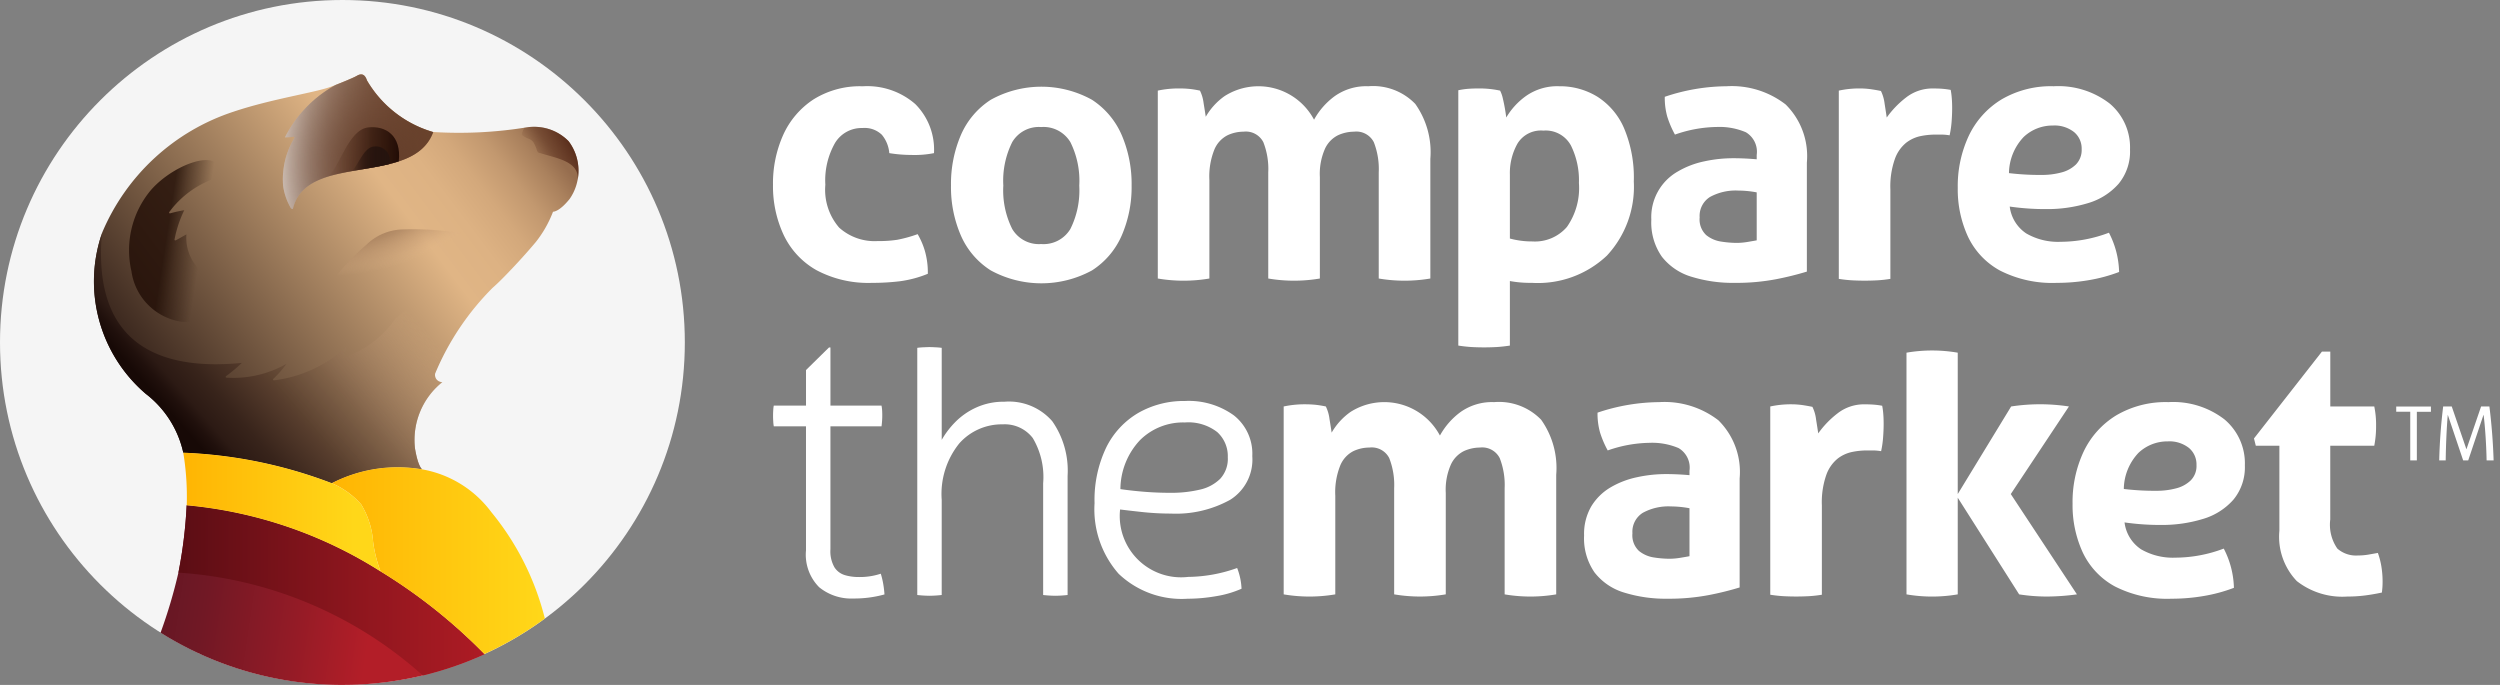<svg width="146" height="40" fill="none" xmlns="http://www.w3.org/2000/svg"><rect width="100%" height="100%" fill="#808080" stroke="none"/><path d="M19.997 39.994c11.044 0 19.997-8.953 19.997-19.997S31.04 0 19.997 0 0 8.953 0 19.997s8.953 19.997 19.997 19.997Z" fill="#F5F5F5"/><path d="M33.27 11.615c-.627.78-.974.75-.974.75a6.612 6.612 0 0 1-1.008 1.773c-.325.39-.79.914-1.25 1.405-.483.515-.96 1-1.267 1.263a15.605 15.605 0 0 0-3.357 5.004.422.422 0 0 0 .107.379c.084.08.194.127.31.13a4.323 4.323 0 0 0-1.598 3.855c.182 1.112.427 1.238.427 1.238a8.398 8.398 0 0 0-5.283.806h-.002a27.251 27.251 0 0 0-8.67-1.781A5.955 5.955 0 0 0 8.514 23a8.64 8.64 0 0 1-2.544-9.423 12.562 12.562 0 0 1 7.656-7.05c2.25-.76 4.859-1.129 5.76-1.485l.228-.088h.002l.003-.001c.353-.14 1.01-.404 1.223-.528.296-.173.48-.06.588.27A6.608 6.608 0 0 0 25.29 7.71h.012c1.797.11 3.6.023 5.378-.26a2.863 2.863 0 0 1 2.527.797c.742.993.767 2.35.063 3.368h.002Z" fill="url(#a)"/><path style="mix-blend-mode:multiply" opacity=".83" d="M25.3 7.712c-1.164 3.207-7.413 1.141-8.198 4.502a1.986 1.986 0 0 1-.105-.04 3.584 3.584 0 0 1-.46-1.292 4.653 4.653 0 0 1 .656-2.826.05.05 0 0 0-.005-.053.05.05 0 0 0-.05-.018c-.164.025-.33.037-.497.036a7.155 7.155 0 0 1 2.974-3.067h.002l.003-.001c.353-.14 1.011-.404 1.223-.528.296-.173.48-.06.588.27A6.608 6.608 0 0 0 25.29 7.71h.011v.002Z" fill="url(#b)"/><path d="M11.448 15.514a2.597 2.597 0 0 1-.56-1.826c-.208.113-.41.238-.622.347a.049.049 0 0 1-.074-.043 6.738 6.738 0 0 1 .57-1.716 7.186 7.186 0 0 0-.823.184.048.048 0 0 1-.053-.017.048.048 0 0 1-.004-.055 5.604 5.604 0 0 1 2.9-2.045.781.781 0 0 0 .1-.432l-.002-.015c-.316-1.234-2.896-.185-4.106 1.252a5.463 5.463 0 0 0-1.099 4.685 3.472 3.472 0 0 0 2.91 2.956c.334.03.672.01 1-.06.248-.074.492-.162.73-.268a1.767 1.767 0 0 0 .872-2.052c-.632-.234-1.294-.306-1.739-.895Z" fill="url(#c)"/><path d="M25.3 7.712c-1.164 3.207-7.413 1.141-8.198 4.502a1.986 1.986 0 0 1-.105-.04 3.584 3.584 0 0 1-.46-1.292 4.653 4.653 0 0 1 .656-2.826.05.05 0 0 0-.005-.053.05.05 0 0 0-.05-.018c-.164.025-.33.037-.497.036a7.155 7.155 0 0 1 2.974-3.067h.002l.003-.001c.353-.14 1.011-.404 1.223-.528.296-.173.48-.06.588.27A6.608 6.608 0 0 0 25.29 7.71h.011v.002Z" fill="url(#d)"/><path d="M21.5 7.442c-1.18.133-1.676 2.404-2.387 2.886 1.27-.406 2.888-.479 4.175-.905.167-1.508-.762-2.098-1.789-1.981Z" fill="url(#e)"/><path d="M21.84 8.559c-.609.036-.936 1.152-1.31 1.439.74-.134 1.508-.243 2.214-.419v-.001a.818.818 0 0 0-.903-1.019Z" fill="url(#f)"/><path d="m24.665 27.413-.008-.002h.006l.002.002Z" fill="url(#g)"/><path d="M10.416 33.442h.002" stroke="url(#h)" stroke-width=".041"/><path d="M28.292 38.202v.003c-1.16.528-2.365.943-3.602 1.242-1.43.342-2.895.527-4.366.55h-.077l-.25.003a19.911 19.911 0 0 1-10.62-3.05 29.56 29.56 0 0 0 1.042-3.508c.014-.062.024-.123.035-.184.238-1.236.387-2.489.447-3.747h.015a25.439 25.439 0 0 1 11.316 3.866 31.361 31.361 0 0 1 6.053 4.82l.007.006v-.001Z" fill="url(#i)"/><path d="M28.293 38.202v.003c-1.16.528-2.365.943-3.602 1.242a23.67 23.67 0 0 0-14.272-6.005 26.654 26.654 0 0 0 .482-3.93h.016a25.44 25.44 0 0 1 11.315 3.865 31.361 31.361 0 0 1 6.053 4.82l.008.006v-.001Z" fill="url(#j)"/><path d="M25.521 22.189c.084.08.194.127.31.13a4.323 4.323 0 0 0-1.598 3.855c.182 1.112.427 1.238.427 1.238a8.399 8.399 0 0 0-5.283.806h-.001a27.251 27.251 0 0 0-8.672-1.781A5.954 5.954 0 0 0 8.515 23a8.644 8.644 0 0 1-2.562-9.368c-.59 6.776 3.757 7.998 8.17 7.561a8.794 8.794 0 0 1-.92.772c-.03.02-.034.08.012.09a6.27 6.27 0 0 0 3.517-.809c-.23.319-.49.614-.773.884a.049.049 0 0 0 .033.083 7.61 7.61 0 0 0 4.248-1.97l-.188.567a.047.047 0 0 0 .06.06 6.069 6.069 0 0 0 2.822-2.039 2.091 2.091 0 0 1 1.719-.897c.497.01.976.188 1.36.505l.833.698a8.646 8.646 0 0 0-1.432 2.673.423.423 0 0 0 .106.379h.001Z" fill="url(#k)"/><path d="M33.727 10.554c.16-1.157-1.287-1.316-2.307-1.652a.948.948 0 0 1-.07-.141 2.25 2.25 0 0 0-.144-.353.569.569 0 0 0-.338-.308 1.214 1.214 0 0 1-.4-.235c.03-.144.084-.283.159-.41l.126-.012c.9-.148 1.816.152 2.454.804.499.658.688 1.5.52 2.307Z" fill="url(#l)"/><path d="M31.82 36.124a19.955 19.955 0 0 1-3.535 2.073 31.363 31.363 0 0 0-6.055-4.82 7.476 7.476 0 0 1-.44-1.733 4.846 4.846 0 0 0-.7-2.19 4.824 4.824 0 0 0-1.715-1.236 8.399 8.399 0 0 1 5.283-.807 6.416 6.416 0 0 1 4.033 2.494 15.832 15.832 0 0 1 3.129 6.219Z" fill="url(#m)"/><path d="M22.23 33.378a25.439 25.439 0 0 0-11.315-3.867h-.009a15.816 15.816 0 0 0-.203-3.074 27.23 27.23 0 0 1 8.671 1.781c.658.28 1.243.702 1.716 1.235.405.665.646 1.415.7 2.191.076.593.225 1.177.44 1.734Z" fill="url(#n)"/><path d="M32.296 12.364a6.52 6.52 0 0 1-1.003 1.76c-.785.94-1.625 1.83-2.517 2.668a17.792 17.792 0 0 0-1.97 2.397c-6.14 2.462-7.653-2.097-7.629-2.45a13.183 13.183 0 0 1 2.242-2.465 3.14 3.14 0 0 1 1.98-.871c.996-.038 1.992.004 2.98.13.642.053 1.69.055 1.69.055a7.913 7.913 0 0 0 4.227-1.224Z" fill="url(#o)"/><path d="M54.185 15.989c-.52.214-1.065.36-1.623.435-.539.065-1.081.097-1.625.095a6.436 6.436 0 0 1-3.257-.742 4.642 4.642 0 0 1-1.91-2.047 6.71 6.71 0 0 1-.627-2.941c-.015-1 .188-1.992.595-2.908a4.866 4.866 0 0 1 1.761-2.069 5.109 5.109 0 0 1 2.887-.773c1.12-.07 2.22.303 3.066 1.038a3.763 3.763 0 0 1 1.093 2.866 5.808 5.808 0 0 1-1.315.106 8.228 8.228 0 0 1-1.295-.106A1.929 1.929 0 0 0 51.5 7.87a1.452 1.452 0 0 0-1.136-.393 1.811 1.811 0 0 0-1.591.86 4.407 4.407 0 0 0-.573 2.451c-.08.91.209 1.813.806 2.504a3.09 3.09 0 0 0 2.25.786c.383.006.767-.019 1.146-.075a7.85 7.85 0 0 0 1.188-.329c.182.311.325.643.425.987.121.432.179.88.17 1.327Zm11.327-8.092a4.652 4.652 0 0 0-1.74-2.07 6.099 6.099 0 0 0-5.911 0 4.633 4.633 0 0 0-1.75 2.07 7.239 7.239 0 0 0-.573 2.94 7.088 7.088 0 0 0 .573 2.907 4.573 4.573 0 0 0 1.75 2.048 6.174 6.174 0 0 0 5.912 0 4.596 4.596 0 0 0 1.739-2.047c.394-.918.59-1.91.574-2.909a7.238 7.238 0 0 0-.574-2.94Zm-3.002 5.475a1.828 1.828 0 0 1-1.708.88 1.808 1.808 0 0 1-1.688-.88 5.04 5.04 0 0 1-.52-2.536 5.04 5.04 0 0 1 .52-2.536 1.802 1.802 0 0 1 1.688-.88c.69-.054 1.35.287 1.708.88.391.787.57 1.66.519 2.536.05.876-.128 1.75-.519 2.536Zm8.118 2.893c-.997.17-2.016.17-3.013 0V5.292c.411-.088.83-.13 1.252-.127.212 0 .424.009.636.032.184.02.375.053.573.095.113.228.182.47.213.722.056.34.098.61.127.806a3.797 3.797 0 0 1 1.104-1.21 3.679 3.679 0 0 1 5.22 1.38 4.227 4.227 0 0 1 1.2-1.369 3.173 3.173 0 0 1 1.963-.584 3.424 3.424 0 0 1 2.748 1.031c.663.934.975 2.073.881 3.214v6.983c-.997.17-2.016.17-3.014 0v-6.198a4.3 4.3 0 0 0-.286-1.761 1.146 1.146 0 0 0-1.157-.616 2.279 2.279 0 0 0-.923.202 1.652 1.652 0 0 0-.764.775 3.63 3.63 0 0 0-.308 1.676v5.922c-.997.17-2.016.17-3.014 0v-6.198c.03-.6-.068-1.2-.286-1.761a1.146 1.146 0 0 0-1.157-.616c-.326 0-.649.073-.944.213a1.648 1.648 0 0 0-.754.818 4.207 4.207 0 0 0-.297 1.792v5.752Zm24.213-8.787a4.105 4.105 0 0 0-1.56-1.834 4.157 4.157 0 0 0-2.216-.607 3.175 3.175 0 0 0-1.954.574c-.464.333-.855.759-1.146 1.252a10.138 10.138 0 0 0-.202-1.125 1.837 1.837 0 0 0-.158-.446 5.755 5.755 0 0 0-1.21-.127c-.242 0-.456.007-.648.021a4.412 4.412 0 0 0-.582.085v14.91c.268.043.526.07.773.086.488.027.976.027 1.464 0 .249-.015.507-.044.775-.085v-3.769c.427.078.86.112 1.296.106a5.863 5.863 0 0 0 4.37-1.591 5.896 5.896 0 0 0 1.571-4.33 7.403 7.403 0 0 0-.573-3.12Zm-3.332 5.773a2.463 2.463 0 0 1-2.016.849 4.916 4.916 0 0 1-1.316-.17v-3.735a3.501 3.501 0 0 1 .447-1.815 1.605 1.605 0 0 1 1.507-.753 1.676 1.676 0 0 1 1.611.87c.334.68.495 1.431.467 2.186.07.911-.177 1.82-.7 2.568Zm12.77-7.152a5.139 5.139 0 0 0-3.448-1.062 11.491 11.491 0 0 0-3.608.616c-.008.394.042.788.148 1.167.114.361.264.71.446 1.04a7.65 7.65 0 0 1 2.441-.445 3.939 3.939 0 0 1 1.697.307c.461.273.713.796.637 1.327v.254c-.452-.04-.905-.062-1.358-.063-.57 0-1.14.06-1.698.182a5.078 5.078 0 0 0-1.55.592 3.065 3.065 0 0 0-1.549 2.813c-.04.77.176 1.53.616 2.164.44.558 1.04.966 1.719 1.168a8.187 8.187 0 0 0 2.547.36c.803.008 1.607-.063 2.398-.212a17.642 17.642 0 0 0 1.804-.446V9.494a4.238 4.238 0 0 0-1.242-3.396Zm-1.687 7.937c-.156.029-.339.06-.552.096-.21.035-.424.053-.636.053a6.07 6.07 0 0 1-.88-.075 1.804 1.804 0 0 1-.882-.381 1.25 1.25 0 0 1-.382-1.03 1.302 1.302 0 0 1 .605-1.197 3.123 3.123 0 0 1 1.645-.373c.364.003.726.037 1.082.106v2.801Zm7.807 2.25c-.253.042-.509.07-.765.085-.492.026-.984.026-1.475 0a7.886 7.886 0 0 1-.773-.085V5.292c.404-.087.817-.13 1.23-.127.208 0 .417.015.625.042.205.03.406.064.606.106.111.23.182.48.213.733.054.348.097.62.125.818a5.463 5.463 0 0 1 1.125-1.167 2.502 2.502 0 0 1 1.592-.53c.197 0 .382.005.552.02.156.013.312.034.467.063.03.162.051.324.063.488.016.185.022.376.022.573 0 .242-.011.503-.031.785-.02.271-.059.541-.118.807a2.93 2.93 0 0 0-.52-.043h-.349a4.376 4.376 0 0 0-.808.085c-.307.06-.598.193-.848.382a2.138 2.138 0 0 0-.667.945 4.82 4.82 0 0 0-.267 1.793v5.22h.001Zm12.763-2.696a8.02 8.02 0 0 1-2.823.531 3.707 3.707 0 0 1-2.005-.488 2.204 2.204 0 0 1-.966-1.57c.703.101 1.413.151 2.122.148a8.146 8.146 0 0 0 2.452-.349c.688-.2 1.307-.59 1.782-1.126a2.953 2.953 0 0 0 .669-2.006 3.343 3.343 0 0 0-1.188-2.683 4.898 4.898 0 0 0-3.269-1.01 5.701 5.701 0 0 0-3.056.775 4.99 4.99 0 0 0-1.9 2.112 6.933 6.933 0 0 0-.647 3.056 6.583 6.583 0 0 0 .594 2.835 4.396 4.396 0 0 0 1.868 1.983 6.72 6.72 0 0 0 3.332.721c.626 0 1.251-.053 1.868-.159a9.25 9.25 0 0 0 1.761-.477 5.222 5.222 0 0 0-.594-2.292Zm-4.978-5.592a2.454 2.454 0 0 1 1.708-.667c.443-.027.879.11 1.231.38a1.247 1.247 0 0 1 .446.998 1.205 1.205 0 0 1-.34.902 1.894 1.894 0 0 1-.87.467c-.36.093-.731.14-1.104.138-.645.006-1.29-.03-1.931-.106a3.12 3.12 0 0 1 .86-2.112Zm27.197 15.74h-.485l-.855 2.497h-.003l-.856-2.497h-.501a31.912 31.912 0 0 0-.231 3.15h.379c.013-.973.06-1.96.121-2.66h.003l.896 2.66h.295l.892-2.66h.006c.083.64.157 1.686.176 2.66h.409a33.877 33.877 0 0 0-.246-3.15Zm-5.442 0v.308h.819v2.843h.386v-2.841h.822v-.308h-2.025l-.002-.002ZM77.981 34.711c-.998.17-2.017.17-3.014 0V23.738a5.79 5.79 0 0 1 1.252-.127c.212 0 .425.01.637.032.183.021.374.053.573.095.11.228.182.47.212.722.056.34.099.61.127.806.275-.479.652-.891 1.104-1.21a3.68 3.68 0 0 1 5.22 1.38 4.24 4.24 0 0 1 1.198-1.369 3.173 3.173 0 0 1 1.965-.583 3.426 3.426 0 0 1 2.749 1.03c.662.934.973 2.073.879 3.214v6.983c-.997.17-2.015.17-3.012 0v-6.197c.028-.601-.07-1.201-.288-1.762a1.146 1.146 0 0 0-1.156-.615 2.293 2.293 0 0 0-.924.201 1.652 1.652 0 0 0-.763.775 3.625 3.625 0 0 0-.307 1.677v5.92c-.998.17-2.017.17-3.014 0v-6.196c.028-.601-.07-1.201-.288-1.762a1.146 1.146 0 0 0-1.155-.615 2.21 2.21 0 0 0-.945.212 1.648 1.648 0 0 0-.753.818 4.208 4.208 0 0 0-.297 1.792v5.752Zm22.372-10.166a5.145 5.145 0 0 0-3.449-1.061 11.498 11.498 0 0 0-3.608.615 4.05 4.05 0 0 0 .149 1.167c.114.361.264.71.446 1.04a7.645 7.645 0 0 1 2.44-.445 3.948 3.948 0 0 1 1.698.307c.462.273.713.796.637 1.327v.255c-.452-.041-.905-.062-1.358-.064-.57 0-1.14.06-1.698.182a5.116 5.116 0 0 0-1.55.593c-.46.269-.846.648-1.125 1.103a3.2 3.2 0 0 0-.424 1.709c-.04.77.176 1.53.615 2.164.44.558 1.04.966 1.72 1.168a8.193 8.193 0 0 0 2.546.36 12.37 12.37 0 0 0 2.399-.212c.609-.117 1.212-.265 1.804-.446V27.94a4.237 4.237 0 0 0-1.242-3.395Zm-1.687 7.937c-.156.03-.34.061-.552.096-.21.035-.425.053-.637.053a6.051 6.051 0 0 1-.879-.074 1.804 1.804 0 0 1-.882-.382 1.25 1.25 0 0 1-.382-1.03 1.3 1.3 0 0 1 .606-1.197 3.118 3.118 0 0 1 1.643-.373c.364.003.728.038 1.083.106v2.801Zm7.731 2.25c-.253.042-.508.07-.764.085-.491.026-.984.026-1.475 0a7.9 7.9 0 0 1-.775-.085V23.738c.405-.087.818-.13 1.231-.127.21 0 .419.015.626.042.205.03.407.066.605.107.112.23.184.479.213.732.056.348.098.62.127.818a5.422 5.422 0 0 1 1.125-1.167 2.5 2.5 0 0 1 1.591-.53c.198 0 .383.006.552.02.156.013.313.034.467.063.031.162.052.324.064.488.015.185.021.376.021.573 0 .243-.011.503-.032.785-.019.272-.058.541-.116.807a2.927 2.927 0 0 0-.52-.043h-.351a4.366 4.366 0 0 0-.806.085 2.077 2.077 0 0 0-.849.382 2.156 2.156 0 0 0-.669.945 4.838 4.838 0 0 0-.265 1.793v5.221Zm4.942-.021V20.597a8.79 8.79 0 0 1 2.993 0v8.256l3.119-5.115a11.151 11.151 0 0 1 3.375 0l-3.396 5.115 3.863 5.858c-.591.082-1.186.125-1.783.127a10.496 10.496 0 0 1-1.592-.127l-3.586-5.646v5.646a8.79 8.79 0 0 1-2.993 0Zm18.528-2.674a8.021 8.021 0 0 1-2.823.53 3.71 3.71 0 0 1-2.005-.488 2.205 2.205 0 0 1-.966-1.57c.704.101 1.413.151 2.122.148a8.149 8.149 0 0 0 2.452-.349c.689-.199 1.307-.59 1.783-1.126.462-.562.7-1.276.67-2.005a3.347 3.347 0 0 0-1.19-2.683 4.898 4.898 0 0 0-3.269-1.01 5.696 5.696 0 0 0-3.054.774 4.985 4.985 0 0 0-1.901 2.112 6.934 6.934 0 0 0-.648 3.056 6.583 6.583 0 0 0 .594 2.835 4.397 4.397 0 0 0 1.87 1.983 6.73 6.73 0 0 0 3.33.721c.626 0 1.251-.053 1.868-.159.601-.1 1.191-.26 1.761-.477a5.237 5.237 0 0 0-.594-2.292Zm-4.977-5.593a2.456 2.456 0 0 1 1.709-.667c.444-.027.88.11 1.232.38a1.249 1.249 0 0 1 .444.998 1.187 1.187 0 0 1-.339.902c-.244.23-.543.39-.869.467a4.37 4.37 0 0 1-1.105.138c-.645.006-1.29-.03-1.931-.106.01-.787.317-1.541.859-2.112Zm6.848-.414-.106-.424 3.968-5.072h.489v3.204h2.568c.074.363.11.733.106 1.104a5.85 5.85 0 0 1-.106 1.188h-2.57v4.309a2.442 2.442 0 0 0 .414 1.698c.33.288.761.433 1.198.403.212 0 .419-.017.627-.053l.541-.096c.099.273.17.554.213.839.059.386.077.777.053 1.167-.008.106-.019.21-.032.308-.326.07-.656.127-.987.17a8.128 8.128 0 0 1-1.031.063 4.313 4.313 0 0 1-2.948-.902 3.743 3.743 0 0 1-1.019-2.94V26.03h-1.38.002Zm-83.241-1.132v7.18a1.88 1.88 0 0 0 .238 1.058c.144.221.364.382.615.454.25.072.51.108.769.108a3.89 3.89 0 0 0 1.319-.194c.059.191.106.387.14.584.037.207.061.417.076.627a6.62 6.62 0 0 1-1.816.238 2.96 2.96 0 0 1-2-.66 2.695 2.695 0 0 1-.768-2.153v-7.242H45.19a2.052 2.052 0 0 1-.032-.282 4.993 4.993 0 0 1 0-.67 2.05 2.05 0 0 1 .03-.258h1.883v-2.077l1.342-1.319h.085v3.396h2.983c.017.084.027.172.034.258.02.318.009.636-.034.952h-2.985.002Zm6.499 9.85a7.012 7.012 0 0 1-.713.045 7.474 7.474 0 0 1-.714-.044V20.314c.118-.017.237-.027.356-.032.152-.006.27-.012.358-.012.071 0 .187.004.346.012.121.005.244.015.367.032v5.375c.218-.383.488-.735.8-1.049a4.09 4.09 0 0 1 1.22-.843 3.846 3.846 0 0 1 1.635-.336 3.35 3.35 0 0 1 2.8 1.137c.65.931.966 2.055.897 3.19v6.96a7.068 7.068 0 0 1-.712.045 7.44 7.44 0 0 1-.716-.044v-6.53a4.446 4.446 0 0 0-.606-2.637 2.062 2.062 0 0 0-1.751-.8 3.318 3.318 0 0 0-2.541 1.113 4.705 4.705 0 0 0-1.026 3.298v5.556Zm14.397-1.057a3.581 3.581 0 0 1-3.98-3.937c.463.057.939.112 1.428.163.511.05 1.022.076 1.536.076a6.536 6.536 0 0 0 3.46-.802 2.77 2.77 0 0 0 1.297-2.55 2.852 2.852 0 0 0-1.072-2.38 4.5 4.5 0 0 0-2.865-.843 5.344 5.344 0 0 0-2.713.692 4.788 4.788 0 0 0-1.88 2.022 7.09 7.09 0 0 0-.682 3.255 5.7 5.7 0 0 0 1.405 4.12 5.327 5.327 0 0 0 4.022 1.459 9.831 9.831 0 0 0 1.687-.152c.506-.08 1-.226 1.47-.432a3.738 3.738 0 0 0-.257-1.211 8.7 8.7 0 0 1-2.856.52ZM66.58 25.7a3.568 3.568 0 0 1 2.616-1.028 2.744 2.744 0 0 1 1.892.563c.41.375.637.914.615 1.47.028.46-.133.913-.442 1.255a2.439 2.439 0 0 1-1.2.637 7.2 7.2 0 0 1-1.71.183c-.518 0-1.036-.02-1.556-.063-.456-.037-.91-.088-1.363-.152a4.217 4.217 0 0 1 1.148-2.865Z" fill="#fff"/><defs><linearGradient id="a" x1="8.808" y1="22.018" x2="30.184" y2="5.91" gradientUnits="userSpaceOnUse"><stop stop-color="#39261D"/><stop offset=".659" stop-color="#E0B585"/><stop offset=".751" stop-color="#DDB283"/><stop offset=".825" stop-color="#D3A87B"/><stop offset=".893" stop-color="#C2986F"/><stop offset=".957" stop-color="#AA815D"/><stop offset=".999" stop-color="#966D4E"/></linearGradient><linearGradient id="b" x1="15.919" y1="8.279" x2="25.685" y2="8.279" gradientUnits="userSpaceOnUse"><stop stop-color="#fff"/><stop offset=".003" stop-color="#FEFDFD"/><stop offset=".11" stop-color="#D8CEC9"/><stop offset=".221" stop-color="#B6A59C"/><stop offset=".335" stop-color="#9A8175"/><stop offset=".452" stop-color="#836556"/><stop offset=".573" stop-color="#714E3D"/><stop offset=".7" stop-color="#643E2C"/><stop offset=".837" stop-color="#5C3521"/><stop offset="1" stop-color="#5A321E"/></linearGradient><linearGradient id="c" x1="9.494" y1="13.539" x2="12.147" y2="13.951" gradientUnits="userSpaceOnUse"><stop offset=".096" stop-color="#200D05" stop-opacity=".8"/><stop offset=".365" stop-color="#200D05" stop-opacity=".488"/><stop offset=".887" stop-color="#200D05" stop-opacity="0"/></linearGradient><linearGradient id="e" x1="19.113" y1="8.878" x2="23.308" y2="8.878" gradientUnits="userSpaceOnUse"><stop offset=".001" stop-color="#5A321E" stop-opacity="0"/><stop offset=".032" stop-color="#58301D" stop-opacity=".042"/><stop offset=".63" stop-color="#30160B" stop-opacity=".742"/><stop offset="1" stop-color="#220C05"/></linearGradient><linearGradient id="f" x1="20.529" y1="9.277" x2="22.754" y2="9.277" gradientUnits="userSpaceOnUse"><stop offset=".002" stop-color="#25130E" stop-opacity="0"/><stop offset=".103" stop-color="#25130E" stop-opacity=".247"/><stop offset=".343" stop-color="#25130E" stop-opacity=".671"/><stop offset=".617" stop-color="#25130E" stop-opacity=".922"/><stop offset=".999" stop-color="#25130E"/></linearGradient><linearGradient id="g" x1="24.661" y1="27.412" x2="24.661" y2="27.412" gradientUnits="userSpaceOnUse"><stop offset=".004" stop-color="#FFB503"/><stop offset=".868" stop-color="#FFD719"/></linearGradient><linearGradient id="h" x1="nan" y1="nan" x2="nan" y2="nan" gradientUnits="userSpaceOnUse"><stop stop-color="#641724"/><stop offset=".101" stop-color="#711825"/><stop offset=".286" stop-color="#941B26"/><stop offset=".433" stop-color="#B31E28"/><stop offset="1" stop-color="#B31E28"/></linearGradient><linearGradient id="i" x1="8.996" y1="34.487" x2="38.248" y2="38.806" gradientUnits="userSpaceOnUse"><stop offset=".004" stop-color="#641724"/><stop offset=".104" stop-color="#711825"/><stop offset=".288" stop-color="#941B26"/><stop offset=".433" stop-color="#B31E28"/></linearGradient><linearGradient id="j" x1="10.419" y1="34.479" x2="35.746" y2="34.479" gradientUnits="userSpaceOnUse"><stop stop-color="#5B0D14"/><stop offset=".461" stop-color="#94171F"/><stop offset=".705" stop-color="#AD1B24"/></linearGradient><linearGradient id="k" x1="23.286" y1="17.488" x2="12.379" y2="27.009" gradientUnits="userSpaceOnUse"><stop stop-color="#E0B58B" stop-opacity="0"/><stop offset=".075" stop-color="#CDA57E" stop-opacity=".14"/><stop offset=".43" stop-color="#7B5D45" stop-opacity=".759"/><stop offset=".602" stop-color="#5B412F"/><stop offset=".623" stop-color="#573D2D"/><stop offset=".802" stop-color="#38241B"/><stop offset=".902" stop-color="#2C1A14"/><stop offset=".946" stop-color="#20100C"/><stop offset=".994" stop-color="#170906"/></linearGradient><linearGradient id="l" x1="30.692" y1="9.745" x2="33.862" y2="7.981" gradientUnits="userSpaceOnUse"><stop offset=".138" stop-color="#502414" stop-opacity="0"/><stop offset=".448" stop-color="#502414" stop-opacity=".425"/><stop offset=".804" stop-color="#502414" stop-opacity=".842"/><stop offset=".999" stop-color="#502414"/></linearGradient><linearGradient id="m" x1="19.375" y1="32.743" x2="33.482" y2="32.743" gradientUnits="userSpaceOnUse"><stop offset=".001" stop-color="#FFB503"/><stop offset=".868" stop-color="#FFD719"/></linearGradient><linearGradient id="n" x1="10.703" y1="29.907" x2="22.23" y2="29.907" gradientUnits="userSpaceOnUse"><stop offset=".004" stop-color="#FFB503"/><stop offset=".868" stop-color="#FFD719"/></linearGradient><radialGradient id="d" cx="0" cy="0" r="1" gradientUnits="userSpaceOnUse" gradientTransform="matrix(7.38 .01 -.01 7.378 22.117 9.602)"><stop stop-color="#623C29"/><stop offset=".2" stop-color="#623C29" stop-opacity=".776"/><stop offset=".739" stop-color="#623C29" stop-opacity=".217"/><stop offset="1" stop-color="#623C29" stop-opacity="0"/></radialGradient><radialGradient id="o" cx="0" cy="0" r="1" gradientUnits="userSpaceOnUse" gradientTransform="matrix(11.911 -4.026 3.75 11.094 19.711 4.323)"><stop offset=".208" stop-color="#5B3622"/><stop offset=".481" stop-color="#5E3925" stop-opacity=".974"/><stop offset=".628" stop-color="#6A452E" stop-opacity=".887"/><stop offset=".744" stop-color="#7F583E" stop-opacity=".738"/><stop offset=".845" stop-color="#9B7455" stop-opacity=".526"/><stop offset=".934" stop-color="#C09772" stop-opacity=".255"/><stop offset=".999" stop-color="#E3B88D" stop-opacity="0"/></radialGradient></defs></svg>